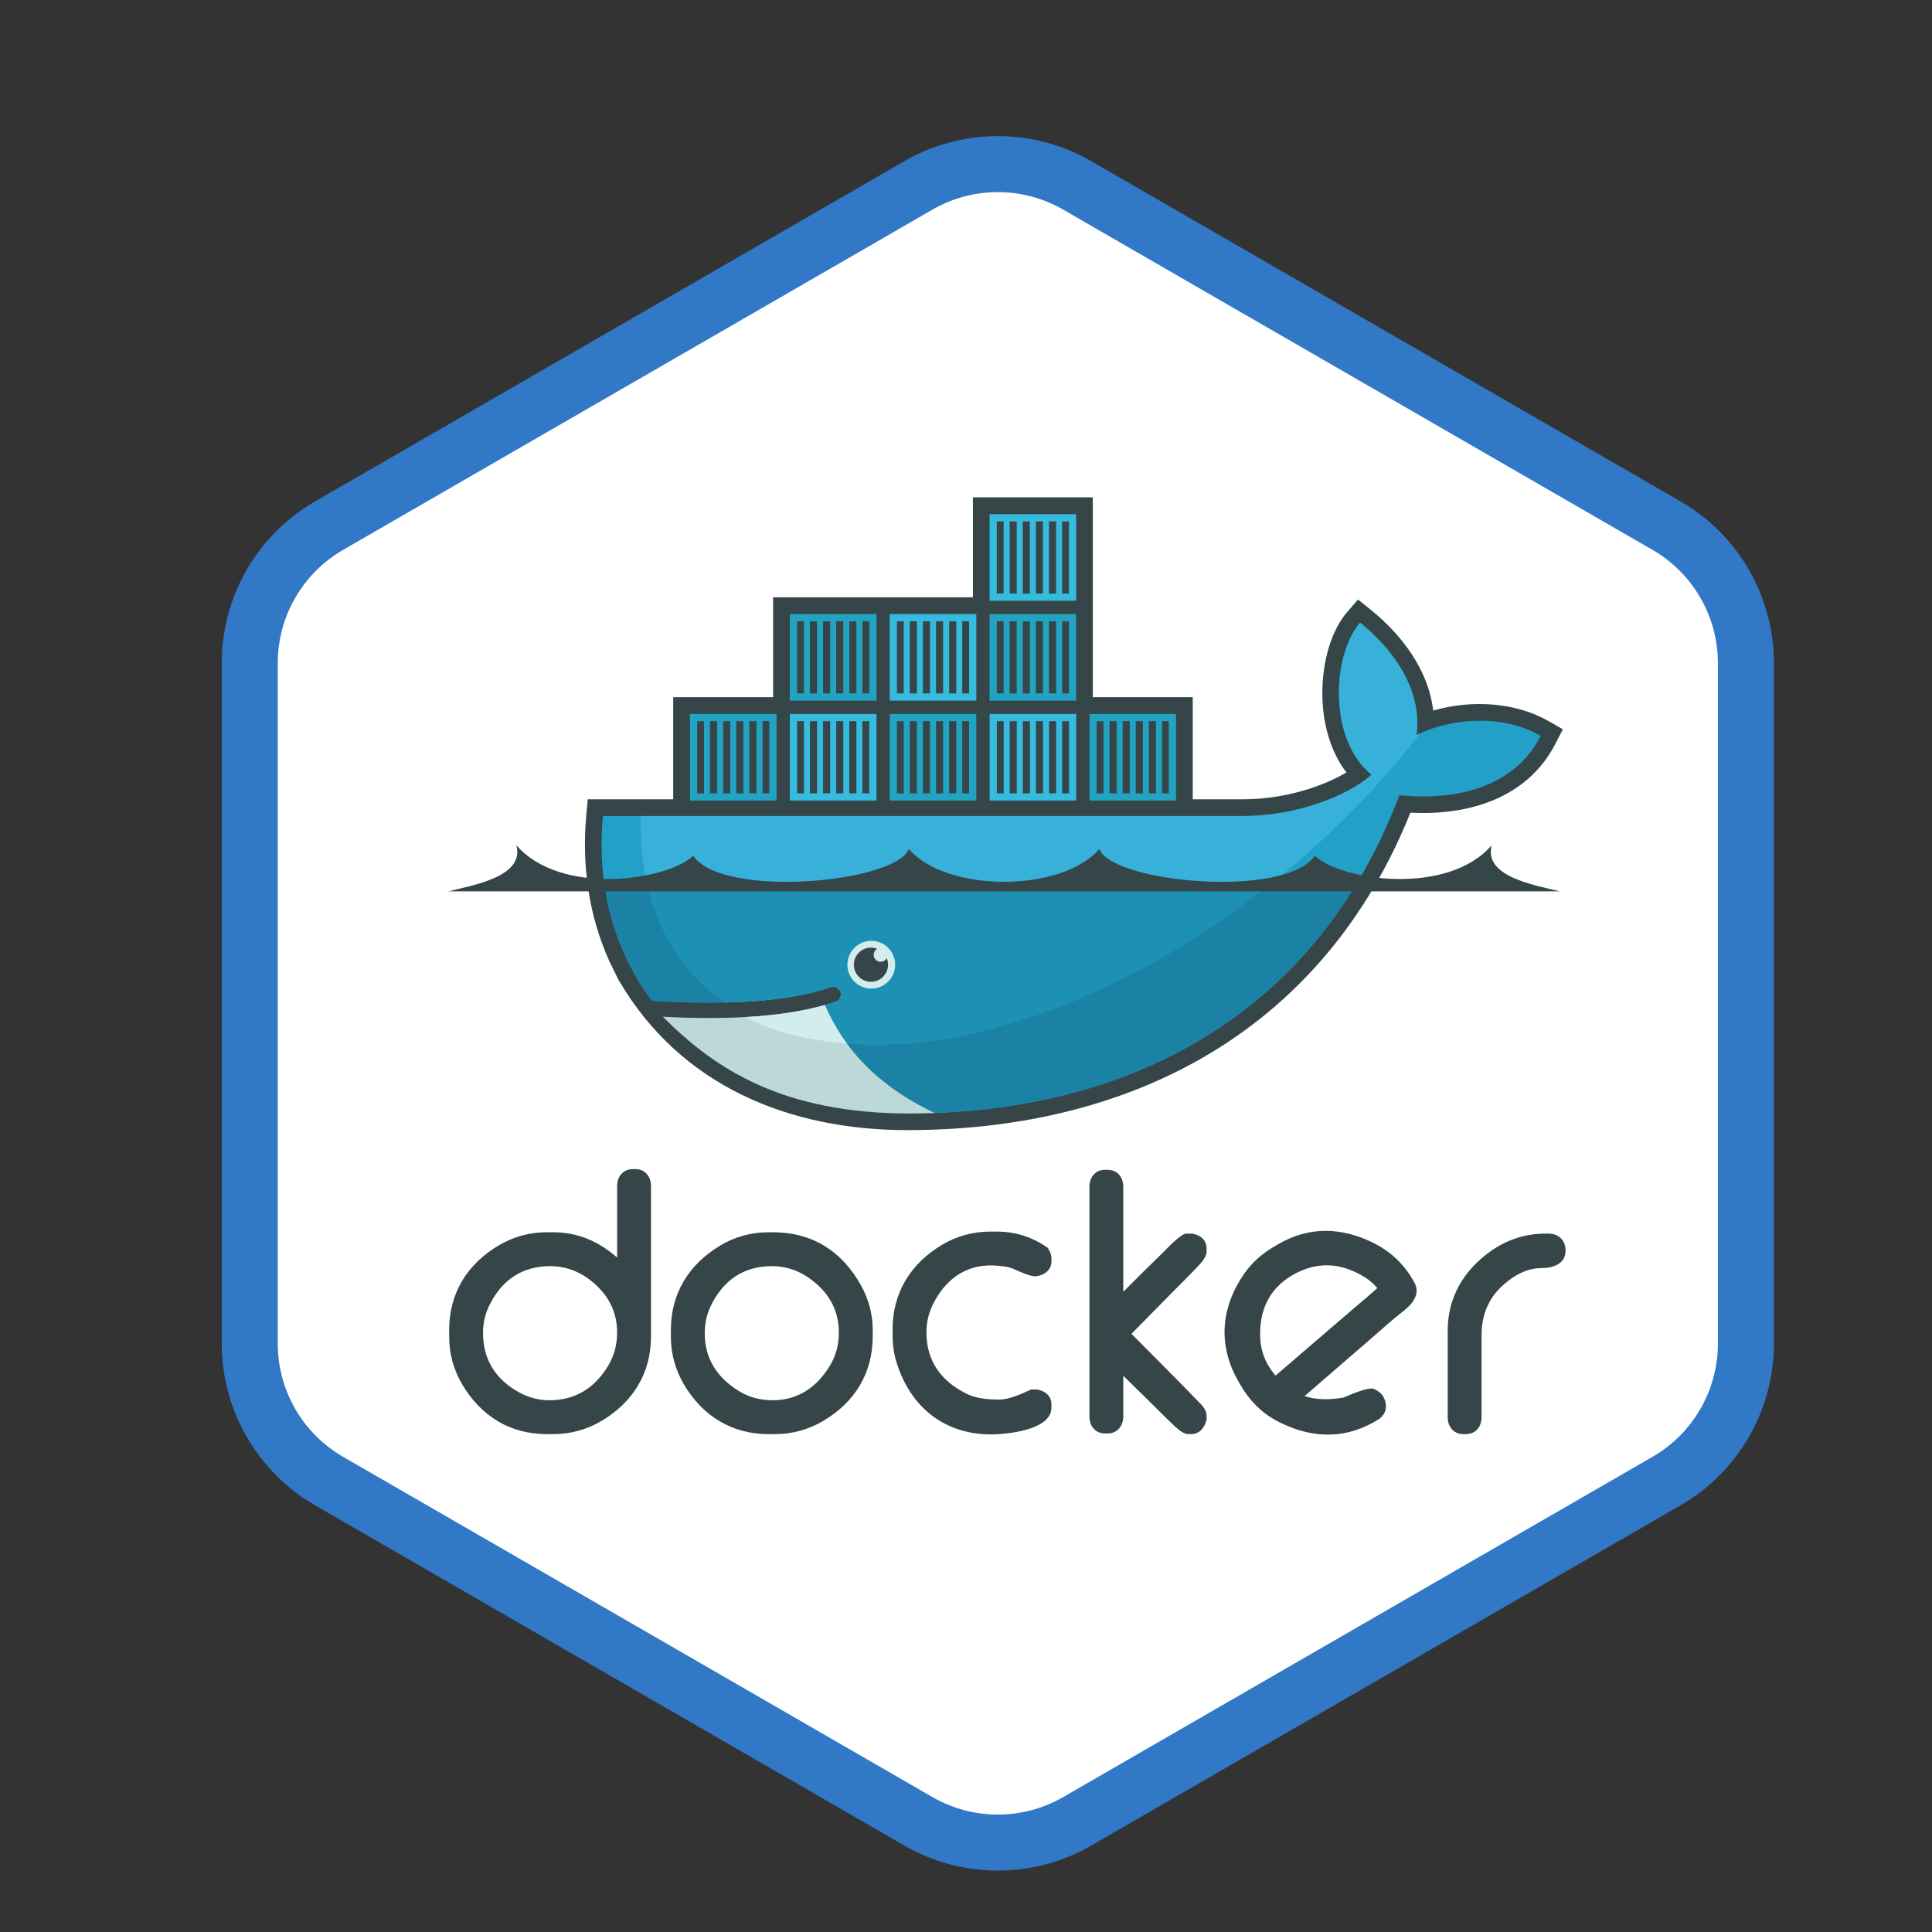 <?xml version="1.0" encoding="UTF-8" standalone="no" ?>
<!DOCTYPE svg PUBLIC "-//W3C//DTD SVG 1.1//EN" "http://www.w3.org/Graphics/SVG/1.1/DTD/svg11.dtd">
<svg xmlns="http://www.w3.org/2000/svg" xmlns:xlink="http://www.w3.org/1999/xlink" version="1.1" width="1080" height="1080" viewBox="0 0 1080 1080" xml:space="preserve">
<rect x="0" y="0" width="1080" height="1080" fill="#333333" stroke="none"/>
<desc>Created with Fabric.js 5.2.4</desc>
<defs>
</defs>
<rect x="0" y="0" width="100%" height="100%" fill="transparent"></rect>
<g transform="matrix(1 0 0 1 540 540)" id="2073f9a8-83b0-4d12-994c-23d3b447b61e"  >
<rect style="stroke: none; stroke-width: 1; stroke-dasharray: none; stroke-linecap: butt; stroke-dashoffset: 0; stroke-linejoin: miter; stroke-miterlimit: 4; fill: rgb(255,255,255); fill-rule: nonzero; opacity: 1; visibility: hidden;" vector-effect="non-scaling-stroke"  x="-540" y="-540" rx="0" ry="0" width="1080" height="1080" />
</g>
<g transform="matrix(1 0 0 1 540 540)" id="bdffcd9d-ecaa-41c3-9762-2a9583f0442d"  >
</g>
<g transform="matrix(1 0 0 1 540 540)"  >
<rect style="stroke: none; stroke-width: 1; stroke-dasharray: none; stroke-linecap: butt; stroke-dashoffset: 0; stroke-linejoin: miter; stroke-miterlimit: 4; fill: rgb(255,255,255); fill-rule: nonzero; opacity: 1; visibility: hidden;" vector-effect="non-scaling-stroke"  x="-250" y="-250" rx="0" ry="0" width="500" height="500" />
</g>
<g transform="matrix(0.46 0 0 0.46 540 540)"  >
<rect style="stroke: none; stroke-width: 1; stroke-dasharray: none; stroke-linecap: butt; stroke-dashoffset: 0; stroke-linejoin: miter; stroke-miterlimit: 4; fill: rgb(255,255,255); fill-rule: nonzero; opacity: 1; visibility: hidden;" vector-effect="non-scaling-stroke"  x="-540" y="-540" rx="0" ry="0" width="1080" height="1080" />
</g>
<g transform="matrix(10.1 0 0 10.1 546.7 560.87)"  >
<path style="stroke: none; stroke-width: 1; stroke-dasharray: none; stroke-linecap: butt; stroke-dashoffset: 0; stroke-linejoin: miter; stroke-miterlimit: 4; fill: rgb(255,255,255); fill-rule: nonzero; opacity: 1;" vector-effect="non-scaling-stroke"  transform=" translate(-48, -48)" d="M 44 2.309 C 46.475 0.88 49.525 0.88 52 2.309 L 85.569 21.691 C 88.044 23.12 89.569 25.761 89.569 28.619 L 89.569 67.381 C 89.569 70.239 88.044 72.88 85.569 74.309 L 52 93.691 C 49.525 95.12 46.475 95.12 44 93.691 L 10.431 74.309 C 7.956 72.88 6.431 70.239 6.431 67.381 L 6.431 28.619 C 6.431 25.761 7.956 23.12 10.431 21.691 L 44 2.309 Z" stroke-linecap="round" />
</g>
<g transform="matrix(10.1 0 0 10.1 557.75 560.88)"  >
<path style="stroke: none; stroke-width: 1; stroke-dasharray: none; stroke-linecap: butt; stroke-dashoffset: 0; stroke-linejoin: miter; stroke-miterlimit: 4; fill: rgb(49,120,198); fill-rule: evenodd; opacity: 1;" vector-effect="non-scaling-stroke"  transform=" translate(-47.95, -48)" d="M 84.191 22.902 L 51.57 4.069 C 49.332 2.777 46.575 2.777 44.337 4.069 L 11.716 22.902 C 9.479 24.195 8.1 26.582 8.1 29.166 L 8.1 66.834 C 8.1 69.418 9.479 71.805 11.716 73.097 L 44.337 91.931 C 46.575 93.223 49.332 93.223 51.57 91.931 L 84.191 73.097 C 86.429 71.805 87.807 69.418 87.807 66.834 L 87.807 29.166 C 87.807 26.582 86.429 24.195 84.191 22.902 Z M 53.12 1.384 C 49.923 -0.461 45.984 -0.461 42.787 1.384 L 10.166 20.218 C 6.969 22.064 5 25.475 5 29.166 L 5 66.834 C 5 70.525 6.969 73.936 10.166 75.782 L 42.787 94.616 C 45.984 96.461 49.923 96.461 53.12 94.616 L 85.741 75.782 C 88.938 73.936 90.907 70.525 90.907 66.834 L 90.907 29.166 C 90.907 25.475 88.938 22.064 85.741 20.218 L 53.12 1.384 Z" stroke-linecap="round" />
</g>
<g transform="matrix(10.1 0 0 10.1 582.26 652.91)"  >
<path style="stroke: none; stroke-width: 1; stroke-dasharray: none; stroke-linecap: butt; stroke-dashoffset: 0; stroke-linejoin: miter; stroke-miterlimit: 4; fill: rgb(255,255,255); fill-rule: evenodd; opacity: 1;" vector-effect="non-scaling-stroke"  transform=" translate(-51.56, -57.19)" d="M 53.713 62.196 L 53.713 66.889 C 54.476 67.28 55.378 67.574 56.42 67.769 C 57.462 67.965 58.56 68.062 59.714 68.062 C 60.839 68.062 61.907 67.955 62.92 67.74 C 63.932 67.525 64.82 67.17 65.583 66.677 C 66.346 66.183 66.95 65.537 67.395 64.741 C 67.84 63.944 68.062 62.959 68.062 61.785 C 68.062 60.935 67.935 60.189 67.681 59.549 C 67.427 58.908 67.06 58.339 66.581 57.84 C 66.101 57.342 65.527 56.894 64.857 56.498 C 64.187 56.102 63.431 55.728 62.59 55.376 C 61.974 55.122 61.421 54.875 60.932 54.636 C 60.443 54.396 60.027 54.152 59.685 53.902 C 59.342 53.653 59.078 53.389 58.892 53.11 C 58.706 52.832 58.614 52.516 58.614 52.164 C 58.614 51.842 58.697 51.551 58.863 51.292 C 59.029 51.032 59.264 50.81 59.567 50.624 C 59.87 50.439 60.242 50.294 60.682 50.192 C 61.123 50.089 61.612 50.038 62.15 50.038 C 62.541 50.038 62.954 50.067 63.389 50.126 C 63.825 50.184 64.262 50.275 64.703 50.397 C 65.143 50.519 65.571 50.673 65.986 50.859 C 66.402 51.045 66.786 51.26 67.138 51.504 L 67.138 47.119 C 66.424 46.845 65.644 46.642 64.798 46.511 C 63.952 46.379 62.981 46.312 61.886 46.312 C 60.77 46.312 59.714 46.432 58.716 46.672 C 57.719 46.911 56.841 47.285 56.083 47.794 C 55.325 48.302 54.725 48.95 54.285 49.737 C 53.845 50.524 53.625 51.465 53.625 52.56 C 53.625 53.959 54.029 55.151 54.836 56.139 C 55.642 57.126 56.867 57.962 58.511 58.647 C 59.156 58.911 59.758 59.17 60.316 59.424 C 60.873 59.678 61.355 59.942 61.761 60.216 C 62.167 60.49 62.487 60.788 62.722 61.111 C 62.957 61.433 63.074 61.8 63.074 62.211 C 63.074 62.514 63.001 62.795 62.854 63.054 C 62.707 63.313 62.485 63.538 62.186 63.729 C 61.888 63.919 61.516 64.068 61.071 64.176 C 60.626 64.284 60.105 64.337 59.509 64.337 C 58.491 64.337 57.484 64.159 56.486 63.802 C 55.488 63.445 54.564 62.91 53.713 62.196 L 53.713 62.196 Z M 45.823 50.633 L 51.844 50.633 L 51.844 46.781 L 35.062 46.781 L 35.062 50.633 L 41.054 50.633 L 41.054 67.781 L 45.823 67.781 L 45.823 50.633 Z" stroke-linecap="round" />
</g>
<g transform="matrix(0.25 0 0 0.25 562.91 540)"  >
<g style="" vector-effect="non-scaling-stroke"   >
		<g transform="matrix(9.77 0 0 9.77 0.86 0)"  >
<path style="stroke: none; stroke-width: 1; stroke-dasharray: none; stroke-linecap: butt; stroke-dashoffset: 0; stroke-linejoin: miter; stroke-miterlimit: 4; fill: rgb(54,69,72); fill-rule: evenodd; opacity: 1;" vector-effect="non-scaling-stroke"  transform=" translate(-127.93, -107.26)" d="M 38.617 173.984 L 38.617 157.622 C 38.617 155.472 39.961 153.745 42.187 153.745 L 42.803 153.745 C 45.028 153.745 46.366 155.474 46.366 157.622 L 46.366 192.069 C 46.366 200.469 42.216 207.153 34.984 211.411 C 31.671 213.374 27.89 214.405 24.039 214.396 L 22.502 214.396 C 14.1 214.396 7.425 210.243 3.16 203.016 C 1.194 199.704 0.163 195.921 0.176 192.069 L 0.176 190.534 C 0.176 182.131 4.328 175.451 11.554 171.185 C 14.866 169.218 18.65 168.187 22.502 168.2 L 24.039 168.2 C 29.725 168.2 34.549 170.404 38.617 173.984 z M 7.924 191.3 C 7.924 197.368 10.865 201.93 16.182 204.84 C 18.332 206.016 20.666 206.648 23.119 206.648 C 29.075 206.648 33.493 203.838 36.54 198.791 C 37.957 196.443 38.617 193.874 38.617 191.143 C 38.617 185.883 36.127 181.778 31.888 178.729 C 29.318 176.881 26.425 175.954 23.27 175.954 C 16.778 175.954 12.106 179.234 9.302 185.06 C 8.356 187.03 7.924 189.121 7.924 191.3 z M 73.248 168.2 L 74.322 168.2 C 83.3 168.2 90.128 172.555 94.455 180.392 C 96.185 183.527 97.111 186.949 97.111 190.534 L 97.111 192.069 C 97.111 200.469 92.969 207.162 85.726 211.412 C 82.373 213.379 78.669 214.396 74.783 214.396 L 73.248 214.396 C 64.846 214.396 58.169 210.243 53.906 203.016 C 51.94 199.704 50.907 195.921 50.919 192.069 L 50.919 190.534 C 50.919 182.13 55.088 175.472 62.296 171.187 C 65.647 169.196 69.354 168.2 73.248 168.2 z M 58.668 191.3 C 58.668 197.19 61.558 201.523 66.533 204.57 C 68.869 206 71.442 206.648 74.171 206.648 C 79.991 206.648 84.293 203.697 87.287 198.785 C 88.715 196.443 89.361 193.87 89.361 191.143 C 89.361 185.666 86.723 181.482 82.213 178.45 C 79.742 176.787 76.991 175.954 74.015 175.954 C 67.523 175.954 62.851 179.234 60.048 185.06 C 59.1 187.03 58.668 189.121 58.668 191.3 z M 129.324 176.573 C 128.154 176.025 125.964 175.843 124.7 175.795 C 118.226 175.551 113.542 179.197 110.794 184.908 C 109.845 186.878 109.412 188.963 109.412 191.143 C 109.412 197.78 112.897 202.427 118.821 205.26 C 120.985 206.294 123.779 206.49 126.144 206.49 C 128.224 206.49 131.164 205.216 133.01 204.339 L 133.33 204.187 L 134.763 204.187 L 134.921 204.219 C 136.683 204.586 138.013 205.703 138.013 207.599 L 138.013 208.366 C 138.013 213.084 129.391 214.164 126.101 214.394 C 114.491 215.197 105.808 208.821 102.498 197.747 C 101.923 195.824 101.664 193.914 101.664 191.91 L 101.664 190.377 C 101.664 181.974 105.834 175.318 113.041 171.037 C 116.392 169.047 120.098 168.047 123.991 168.047 L 125.527 168.047 C 129.657 168.047 133.461 169.22 136.871 171.549 L 137.151 171.743 L 137.328 172.035 C 137.696 172.645 138.013 173.351 138.013 174.077 L 138.013 174.844 C 138.013 176.822 136.533 177.886 134.747 178.23 L 134.599 178.256 L 134.141 178.256 C 132.985 178.256 130.356 177.059 129.324 176.573 z M 154.458 181.82 C 157.468 178.806 160.488 175.798 163.543 172.834 C 164.394 172.007 167.617 168.507 168.886 168.507 L 170.274 168.507 L 170.432 168.54 C 172.2 168.907 173.524 170.026 173.524 171.926 L 173.524 172.692 C 173.524 173.988 172.006 175.494 171.169 176.381 C 169.389 178.268 167.515 180.093 165.693 181.941 L 156.331 191.445 C 160.362 195.485 164.389 199.528 168.387 203.599 C 169.496 204.723 170.596 205.855 171.688 206.995 C 172.073 207.4 172.641 207.904 172.964 208.465 C 173.311 208.991 173.524 209.584 173.524 210.217 L 173.524 211.017 L 173.479 211.202 C 173.044 212.97 171.922 214.396 169.963 214.396 L 169.346 214.396 C 168.064 214.396 166.616 212.946 165.738 212.117 C 163.928 210.411 162.181 208.617 160.407 206.874 L 154.458 201.034 L 154.458 210.368 C 154.458 212.518 153.112 214.246 150.889 214.246 L 150.279 214.246 C 148.053 214.246 146.709 212.518 146.709 210.368 L 146.709 157.772 C 146.709 155.622 148.054 153.902 150.279 153.902 L 150.889 153.902 C 153.112 153.902 154.458 155.622 154.458 157.772 L 154.458 181.82 z M 251.035 168.507 L 251.805 168.507 C 254.129 168.507 255.68 170.073 255.68 172.384 C 255.68 175.592 252.613 176.413 249.96 176.413 C 246.48 176.413 243.157 178.52 240.758 180.883 C 237.767 183.832 236.458 187.609 236.458 191.761 L 236.458 210.52 C 236.458 212.67 235.115 214.396 232.888 214.396 L 232.276 214.396 C 230.049 214.396 228.707 212.671 228.707 210.52 L 228.707 190.684 C 228.707 183.067 232.415 176.849 238.597 172.488 C 242.288 169.883 246.516 168.508 251.035 168.508 z M 195.961 205.683 C 198.781 206.668 201.996 206.527 204.889 206.023 C 206.369 205.394 210.153 203.743 211.545 203.985 L 211.762 204.022 L 211.962 204.12 C 212.812 204.532 213.623 205.115 214.057 205.98 C 215.071 208.007 214.584 210.045 212.592 211.196 L 211.929 211.579 C 204.579 215.821 196.761 215.233 189.434 211.271 C 185.931 209.377 183.251 206.566 181.274 203.139 L 180.812 202.338 C 176.093 194.166 176.73 185.57 182.052 177.799 C 183.889 175.113 186.29 173.038 189.097 171.415 L 190.159 170.802 C 197.081 166.806 204.5 167.08 211.609 170.587 C 215.432 172.473 218.529 175.284 220.663 178.981 L 221.047 179.647 C 222.597 182.333 220.589 184.673 218.516 186.273 C 216.11 188.129 213.681 190.363 211.375 192.353 C 206.233 196.792 201.099 201.241 195.961 205.683 z M 189.306 201.009 C 195.056 196.079 200.808 191.144 206.543 186.193 C 208.503 184.503 210.652 182.749 212.596 180.972 C 211.036 179.006 208.43 177.589 206.216 176.744 C 201.746 175.041 197.339 175.613 193.24 177.979 C 187.875 181.077 185.59 186.01 185.79 192.149 C 185.87 194.567 186.52 196.897 187.803 198.954 C 188.255 199.679 188.76 200.36 189.306 201.009 z M 147.488 45.732 L 170.354 45.732 L 170.354 69.107 L 181.915 69.107 C 187.255 69.107 192.746 68.156 197.802 66.443 C 200.287 65.6 203.075 64.428 205.526 62.953 C 202.298 58.739 200.65 53.418 200.166 48.173 C 199.506 41.038 200.946 31.752 205.774 26.168 L 208.178 23.388 L 211.042 25.691 C 218.253 31.484 224.318 39.58 225.387 48.809 C 234.07 46.255 244.265 46.859 251.918 51.276 L 255.058 53.088 L 253.406 56.314 C 246.933 68.946 233.4 72.86 220.17 72.167 C 200.373 121.476 157.272 144.82 105.013 144.82 C 78.013 144.82 53.243 134.727 39.137 110.773 L 38.906 110.383 L 36.851 106.201 C 32.083 95.657 30.499 84.106 31.573 72.564 L 31.896 69.107 L 51.45 69.107 L 51.45 45.732 L 74.315 45.732 L 74.315 22.866 L 120.048 22.866 L 120.048 0 L 147.488 0 L 147.488 45.732" stroke-linecap="round" />
</g>
		<g transform="matrix(9.77 0 0 9.77 143.54 -218.95)"  >
<path style="stroke: none; stroke-width: 1; stroke-dasharray: none; stroke-linecap: butt; stroke-dashoffset: 0; stroke-linejoin: miter; stroke-miterlimit: 4; fill: rgb(34,160,200); fill-rule: evenodd; opacity: 1;" vector-effect="non-scaling-stroke"  transform=" translate(-142.54, -84.83)" d="M 221.57 54.38 C 223.103 42.464 214.186 33.105 208.656 28.661 C 202.283 36.029 201.293 55.339 211.291 63.469 C 205.711 68.425 193.954 72.917 181.915 72.917 L 35.37 72.917 C 34.2 85.484 36.406 97.057 41.445 106.962 L 43.112 110.012 C 44.168 111.802 45.321 113.533 46.567 115.196 C 52.592 115.583 58.147 115.716 63.229 115.604 L 63.231 115.604 C 73.218 115.384 81.367 114.204 87.543 112.064 C 88.451 111.782 89.419 112.271 89.73 113.169 C 90.041 114.067 89.584 115.05 88.696 115.39 C 87.874 115.676 87.018 115.942 86.134 116.195 L 86.131 116.195 C 81.268 117.584 76.053 118.518 69.325 118.933 C 69.725 118.94 68.909 118.993 68.907 118.993 C 68.678 119.008 68.39 119.041 68.16 119.053 C 65.512 119.202 62.654 119.233 59.732 119.233 C 56.536 119.233 53.389 119.173 49.87 118.993 L 49.78 119.053 C 61.99 132.777 81.082 141.008 105.014 141.008 C 155.662 141.008 198.622 118.556 217.646 68.151 C 231.142 69.536 244.113 66.094 250.013 54.576 C 240.615 49.153 228.529 50.882 221.57 54.38" stroke-linecap="round" />
</g>
		<g transform="matrix(9.77 0 0 9.77 52.83 -295.82)"  >
<path style="stroke: none; stroke-width: 1; stroke-dasharray: none; stroke-linecap: butt; stroke-dashoffset: 0; stroke-linejoin: miter; stroke-miterlimit: 4; fill: rgb(55,177,217); fill-rule: evenodd; opacity: 1;" vector-effect="non-scaling-stroke"  transform=" translate(-133.25, -76.96)" d="M 221.57 54.38 C 223.103 42.464 214.186 33.105 208.656 28.661 C 202.283 36.029 201.293 55.339 211.291 63.469 C 205.711 68.425 193.954 72.917 181.915 72.917 L 44.048 72.917 C 43.45 92.163 50.592 106.772 63.228 115.604 L 63.231 115.604 C 73.218 115.384 81.367 114.204 87.543 112.064 C 88.451 111.782 89.419 112.271 89.73 113.169 C 90.041 114.067 89.584 115.05 88.696 115.39 C 87.874 115.676 87.018 115.942 86.134 116.195 L 86.131 116.195 C 81.268 117.584 75.605 118.638 68.877 119.053 C 68.875 119.053 68.714 118.898 68.712 118.898 C 85.949 127.74 110.942 127.708 139.597 116.701 C 171.727 104.357 201.626 80.841 222.487 53.944 C 222.173 54.086 221.867 54.231 221.57 54.38" stroke-linecap="round" />
</g>
		<g transform="matrix(9.77 0 0 9.77 -58.8 71.7)"  >
<path style="stroke: none; stroke-width: 1; stroke-dasharray: none; stroke-linecap: butt; stroke-dashoffset: 0; stroke-linejoin: miter; stroke-miterlimit: 4; fill: rgb(27,129,165); fill-rule: evenodd; opacity: 1;" vector-effect="non-scaling-stroke"  transform=" translate(-121.82, -114.6)" d="M 35.645 88.186 C 36.555 94.918 38.525 101.221 41.445 106.962 L 43.112 110.012 C 44.167 111.802 45.321 113.533 46.567 115.196 C 52.593 115.583 58.148 115.716 63.231 115.604 C 73.218 115.384 81.367 114.204 87.543 112.064 C 88.451 111.782 89.419 112.271 89.73 113.169 C 90.041 114.067 89.584 115.05 88.696 115.39 C 87.874 115.676 87.018 115.942 86.134 116.195 L 86.131 116.195 C 81.268 117.584 75.635 118.578 68.907 118.994 C 68.676 119.008 68.273 119.011 68.04 119.024 C 65.394 119.172 62.565 119.263 59.642 119.263 C 56.447 119.263 53.179 119.202 49.662 119.023 C 61.872 132.747 81.082 141.008 105.014 141.008 C 148.374 141.008 186.098 124.55 207.993 88.186 L 35.645 88.186" stroke-linecap="round" />
</g>
		<g transform="matrix(9.77 0 0 9.77 -106.11 -4.92)"  >
<path style="stroke: none; stroke-width: 1; stroke-dasharray: none; stroke-linecap: butt; stroke-dashoffset: 0; stroke-linejoin: miter; stroke-miterlimit: 4; fill: rgb(29,145,180); fill-rule: evenodd; opacity: 1;" vector-effect="non-scaling-stroke"  transform=" translate(-116.97, -106.75)" d="M 45.367 88.186 C 47.959 100.006 54.188 109.285 63.231 115.604 C 73.218 115.384 81.367 114.204 87.543 112.064 C 88.451 111.782 89.419 112.271 89.73 113.169 C 90.041 114.067 89.584 115.05 88.696 115.39 C 87.874 115.676 87.018 115.942 86.134 116.195 L 86.131 116.195 C 81.268 117.584 75.516 118.578 68.787 118.994 C 86.023 127.834 110.944 127.707 139.597 116.701 C 156.931 110.041 173.614 100.127 188.581 88.186 L 45.367 88.186" stroke-linecap="round" />
</g>
		<g transform="matrix(9.77 0 0 9.77 -500.37 -578.48)"  >
<path style="stroke: none; stroke-width: 1; stroke-dasharray: none; stroke-linecap: butt; stroke-dashoffset: 0; stroke-linejoin: miter; stroke-miterlimit: 4; fill: rgb(35,163,194); fill-rule: evenodd; opacity: 1;" vector-effect="non-scaling-stroke"  transform=" translate(-76.6, -48.02)" d="M 55.26 49.543 L 75.078 49.543 L 75.078 69.361 L 55.26 69.361 L 55.26 49.543 z M 56.911 51.195 L 58.475 51.195 L 58.475 67.71 L 56.911 67.71 L 56.911 51.195 z M 59.851 51.195 L 61.478 51.195 L 61.478 67.71 L 59.852 67.71 L 59.852 51.195 z M 62.853 51.195 L 64.48 51.195 L 64.48 67.71 L 62.853 67.71 L 62.853 51.195 z M 65.857 51.195 L 67.483 51.195 L 67.483 67.71 L 65.857 67.71 L 65.857 51.195 z M 68.86 51.195 L 70.486 51.195 L 70.486 67.71 L 68.86 67.71 L 68.86 51.195 z M 71.862 51.195 L 73.427 51.195 L 73.427 67.71 L 71.862 67.71 L 71.862 51.195 z M 78.126 26.677 L 97.945 26.677 L 97.945 46.494 L 78.125 46.494 L 78.125 26.677 z M 79.778 28.329 L 81.341 28.329 L 81.341 44.843 L 79.778 44.843 L 79.778 28.329 z M 82.718 28.329 L 84.344 28.329 L 84.344 44.843 L 82.719 44.843 L 82.719 28.329 z M 85.72 28.329 L 87.346 28.329 L 87.346 44.843 L 85.72 44.843 L 85.72 28.329 z M 88.723 28.329 L 90.349 28.329 L 90.349 44.843 L 88.723 44.843 L 88.723 28.329 z M 91.726 28.329 L 93.353 28.329 L 93.353 44.843 L 91.726 44.843 L 91.726 28.329 z M 94.728 28.329 L 96.294 28.329 L 96.294 44.843 L 94.728 44.843 L 94.728 28.329 z" stroke-linecap="round" />
</g>
		<g transform="matrix(9.77 0 0 9.77 -388.72 -466.83)"  >
<path style="stroke: none; stroke-width: 1; stroke-dasharray: none; stroke-linecap: butt; stroke-dashoffset: 0; stroke-linejoin: miter; stroke-miterlimit: 4; fill: rgb(52,187,222); fill-rule: evenodd; opacity: 1;" vector-effect="non-scaling-stroke"  transform=" translate(-88.03, -59.45)" d="M 78.126 49.543 L 97.945 49.543 L 97.945 69.361 L 78.125 69.361 L 78.125 49.543 z M 79.778 51.195 L 81.341 51.195 L 81.341 67.71 L 79.778 67.71 L 79.778 51.195 z M 82.718 51.195 L 84.344 51.195 L 84.344 67.71 L 82.719 67.71 L 82.719 51.195 z M 85.72 51.195 L 87.346 51.195 L 87.346 67.71 L 85.72 67.71 L 85.72 51.195 z M 88.723 51.195 L 90.349 51.195 L 90.349 67.71 L 88.723 67.71 L 88.723 51.195 z M 91.726 51.195 L 93.353 51.195 L 93.353 67.71 L 91.726 67.71 L 91.726 51.195 z M 94.728 51.195 L 96.294 51.195 L 96.294 67.71 L 94.728 67.71 L 94.728 51.195 z" stroke-linecap="round" />
</g>
		<g transform="matrix(9.77 0 0 9.77 -165.41 -466.83)"  >
<path style="stroke: none; stroke-width: 1; stroke-dasharray: none; stroke-linecap: butt; stroke-dashoffset: 0; stroke-linejoin: miter; stroke-miterlimit: 4; fill: rgb(35,163,194); fill-rule: evenodd; opacity: 1;" vector-effect="non-scaling-stroke"  transform=" translate(-110.9, -59.45)" d="M 100.993 49.543 L 120.811 49.543 L 120.811 69.361 L 100.993 69.361 L 100.993 49.543 z M 102.644 51.195 L 104.207 51.195 L 104.207 67.71 L 102.644 67.71 L 102.644 51.195 z M 105.584 51.195 L 107.21 51.195 L 107.21 67.71 L 105.584 67.71 L 105.584 51.195 z M 108.587 51.195 L 110.213 51.195 L 110.213 67.71 L 108.587 67.71 L 108.587 51.195 z M 111.59 51.195 L 113.216 51.195 L 113.216 67.71 L 111.59 67.71 L 111.59 51.195 z M 114.592 51.195 L 116.22 51.195 L 116.22 67.71 L 114.592 67.71 L 114.592 51.195 z M 117.595 51.195 L 119.159 51.195 L 119.159 67.71 L 117.595 67.71 L 117.595 51.195 z" stroke-linecap="round" />
</g>
		<g transform="matrix(9.77 0 0 9.77 -53.76 -578.48)"  >
<path style="stroke: none; stroke-width: 1; stroke-dasharray: none; stroke-linecap: butt; stroke-dashoffset: 0; stroke-linejoin: miter; stroke-miterlimit: 4; fill: rgb(52,187,222); fill-rule: evenodd; opacity: 1;" vector-effect="non-scaling-stroke"  transform=" translate(-122.33, -48.02)" d="M 100.993 26.677 L 120.811 26.677 L 120.811 46.494 L 100.993 46.494 L 100.993 26.677 z M 102.644 28.329 L 104.207 28.329 L 104.207 44.843 L 102.644 44.843 L 102.644 28.329 z M 105.584 28.329 L 107.21 28.329 L 107.21 44.843 L 105.584 44.843 L 105.584 28.329 z M 108.587 28.329 L 110.213 28.329 L 110.213 44.843 L 108.587 44.843 L 108.587 28.329 z M 111.59 28.329 L 113.216 28.329 L 113.216 44.843 L 111.59 44.843 L 111.59 28.329 z M 114.592 28.329 L 116.22 28.329 L 116.22 44.843 L 114.592 44.843 L 114.592 28.329 z M 117.595 28.329 L 119.159 28.329 L 119.159 44.843 L 117.595 44.843 L 117.595 28.329 z M 123.859 49.543 L 143.677 49.543 L 143.677 69.361 L 123.859 69.361 L 123.859 49.543 z M 125.511 51.195 L 127.074 51.195 L 127.074 67.71 L 125.511 67.71 L 125.511 51.195 z M 128.451 51.195 L 130.077 51.195 L 130.077 67.71 L 128.451 67.71 L 128.451 51.195 z M 131.453 51.195 L 133.079 51.195 L 133.079 67.71 L 131.453 67.71 L 131.453 51.195 z M 134.456 51.195 L 136.083 51.195 L 136.083 67.71 L 134.456 67.71 L 134.456 51.195 z M 137.459 51.195 L 139.086 51.195 L 139.086 67.71 L 137.459 67.71 L 137.459 51.195 z M 140.462 51.195 L 142.026 51.195 L 142.026 67.71 L 140.462 67.71 L 140.462 51.195 z" stroke-linecap="round" />
</g>
		<g transform="matrix(9.77 0 0 9.77 57.89 -690.13)"  >
<path style="stroke: none; stroke-width: 1; stroke-dasharray: none; stroke-linecap: butt; stroke-dashoffset: 0; stroke-linejoin: miter; stroke-miterlimit: 4; fill: rgb(35,163,194); fill-rule: evenodd; opacity: 1;" vector-effect="non-scaling-stroke"  transform=" translate(-133.77, -36.59)" d="M 123.859 26.677 L 143.677 26.677 L 143.677 46.494 L 123.859 46.494 L 123.859 26.677 z M 125.511 28.329 L 127.074 28.329 L 127.074 44.843 L 125.511 44.843 L 125.511 28.329 z M 128.451 28.329 L 130.077 28.329 L 130.077 44.843 L 128.451 44.843 L 128.451 28.329 z M 131.453 28.329 L 133.079 28.329 L 133.079 44.843 L 131.453 44.843 L 131.453 28.329 z M 134.456 28.329 L 136.083 28.329 L 136.083 44.843 L 134.456 44.843 L 134.456 28.329 z M 137.459 28.329 L 139.086 28.329 L 139.086 44.843 L 137.459 44.843 L 137.459 28.329 z M 140.462 28.329 L 142.026 28.329 L 142.026 44.843 L 140.462 44.843 L 140.462 28.329 z" stroke-linecap="round" />
</g>
		<g transform="matrix(9.77 0 0 9.77 57.89 -913.43)"  >
<path style="stroke: none; stroke-width: 1; stroke-dasharray: none; stroke-linecap: butt; stroke-dashoffset: 0; stroke-linejoin: miter; stroke-miterlimit: 4; fill: rgb(52,187,222); fill-rule: evenodd; opacity: 1;" vector-effect="non-scaling-stroke"  transform=" translate(-133.77, -13.72)" d="M 123.859 3.81 L 143.677 3.81 L 143.677 23.63 L 123.859 23.63 L 123.859 3.81 z M 125.511 5.461 L 127.074 5.461 L 127.074 21.977 L 125.511 21.977 L 125.511 5.46 z M 128.451 5.461 L 130.077 5.461 L 130.077 21.977 L 128.451 21.977 L 128.451 5.46 z M 131.453 5.461 L 133.079 5.461 L 133.079 21.977 L 131.453 21.977 L 131.453 5.46 z M 134.456 5.461 L 136.083 5.461 L 136.083 21.977 L 134.456 21.977 L 134.456 5.46 z M 137.459 5.461 L 139.086 5.461 L 139.086 21.977 L 137.459 21.977 L 137.459 5.46 z M 140.462 5.461 L 142.026 5.461 L 142.026 21.977 L 140.462 21.977 L 140.462 5.46 z" stroke-linecap="round" />
</g>
		<g transform="matrix(9.77 0 0 9.77 281.19 -466.83)"  >
<path style="stroke: none; stroke-width: 1; stroke-dasharray: none; stroke-linecap: butt; stroke-dashoffset: 0; stroke-linejoin: miter; stroke-miterlimit: 4; fill: rgb(35,163,194); fill-rule: evenodd; opacity: 1;" vector-effect="non-scaling-stroke"  transform=" translate(-156.63, -59.45)" d="M 146.725 49.543 L 166.543 49.543 L 166.543 69.361 L 146.725 69.361 L 146.725 49.543 z M 148.375 51.195 L 149.94 51.195 L 149.94 67.71 L 148.376 67.71 L 148.376 51.195 z M 151.315 51.195 L 152.942 51.195 L 152.942 67.71 L 151.316 67.71 L 151.316 51.195 z M 154.319 51.195 L 155.946 51.195 L 155.946 67.71 L 154.319 67.71 L 154.319 51.195 z M 157.321 51.195 L 158.948 51.195 L 158.948 67.71 L 157.321 67.71 L 157.321 51.195 z M 160.325 51.195 L 161.951 51.195 L 161.951 67.71 L 160.325 67.71 L 160.325 51.195 z M 163.327 51.195 L 164.891 51.195 L 164.891 67.71 L 163.327 67.71 L 163.327 51.195 z" stroke-linecap="round" />
</g>
		<g transform="matrix(9.77 0 0 9.77 -303.35 -2.89)"  >
<path style="stroke: none; stroke-width: 1; stroke-dasharray: none; stroke-linecap: butt; stroke-dashoffset: 0; stroke-linejoin: miter; stroke-miterlimit: 4; fill: rgb(211,236,236); fill-rule: evenodd; opacity: 1;" vector-effect="non-scaling-stroke"  transform=" translate(-96.78, -106.96)" d="M 96.704 101.492 C 98.675 101.466 100.508 102.502 101.5 104.205 C 102.493 105.908 102.493 108.013 101.499 109.716 C 100.506 111.418 98.673 112.454 96.702 112.427 C 93.711 112.386 91.308 109.95 91.309 106.959 C 91.309 103.967 93.713 101.532 96.704 101.492" stroke-linecap="round" />
</g>
		<g transform="matrix(9.77 0 0 9.77 -6.61 -117.36)"  >
<path style="stroke: none; stroke-width: 1; stroke-dasharray: none; stroke-linecap: butt; stroke-dashoffset: 0; stroke-linejoin: miter; stroke-miterlimit: 4; fill: rgb(54,69,72); fill-rule: evenodd; opacity: 1;" vector-effect="non-scaling-stroke"  transform=" translate(-127.16, -95.24)" d="M 96.704 103.043 C 97.204 103.043 97.681 103.137 98.121 103.308 C 97.497 103.67 97.193 104.406 97.38 105.103 C 97.566 105.801 98.197 106.286 98.919 106.288 C 99.524 106.288 100.049 105.953 100.321 105.457 C 100.982 107.05 100.523 108.888 99.191 109.983 C 97.858 111.078 95.966 111.172 94.532 110.214 C 93.097 109.257 92.458 107.474 92.958 105.823 C 93.458 104.173 94.979 103.044 96.704 103.043 M 0 90.162 L 254.327 90.162 C 248.79 88.758 236.807 86.86 238.783 79.602 C 228.713 91.254 204.43 87.777 198.301 82.032 C 191.477 91.93 151.747 88.167 148.976 80.456 C 140.42 90.497 113.909 90.497 105.353 80.456 C 102.58 88.167 62.851 91.93 56.026 82.031 C 49.898 87.777 25.616 91.254 15.546 79.603 C 17.522 86.86 5.539 88.758 0 90.163" stroke-linecap="round" />
</g>
		<g transform="matrix(9.77 0 0 9.77 -465.84 208.46)"  >
<path style="stroke: none; stroke-width: 1; stroke-dasharray: none; stroke-linecap: butt; stroke-dashoffset: 0; stroke-linejoin: miter; stroke-miterlimit: 4; fill: rgb(189,217,215); fill-rule: evenodd; opacity: 1;" vector-effect="non-scaling-stroke"  transform=" translate(-80.14, -128.6)" d="M 111.237 140.89 C 97.697 134.465 90.266 125.73 86.131 116.196 C 81.101 117.631 75.056 118.549 68.031 118.943 C 65.385 119.091 62.601 119.167 59.681 119.167 C 56.313 119.167 52.764 119.067 49.038 118.87 C 61.455 131.28 76.73 140.834 105.014 141.008 C 107.102 141.008 109.174 140.968 111.237 140.89" stroke-linecap="round" />
</g>
		<g transform="matrix(9.77 0 0 9.77 -471.13 130.26)"  >
<path style="stroke: none; stroke-width: 1; stroke-dasharray: none; stroke-linecap: butt; stroke-dashoffset: 0; stroke-linejoin: miter; stroke-miterlimit: 4; fill: rgb(211,236,236); fill-rule: evenodd; opacity: 1;" vector-effect="non-scaling-stroke"  transform=" translate(-79.6, -120.59)" d="M 91.16 124.994 C 89.287 122.451 87.47 119.255 86.134 116.194 C 81.104 117.631 75.057 118.549 68.031 118.944 C 72.857 121.563 79.758 123.99 91.161 124.994" stroke-linecap="round" />
</g>
</g>
</g>
</svg>
